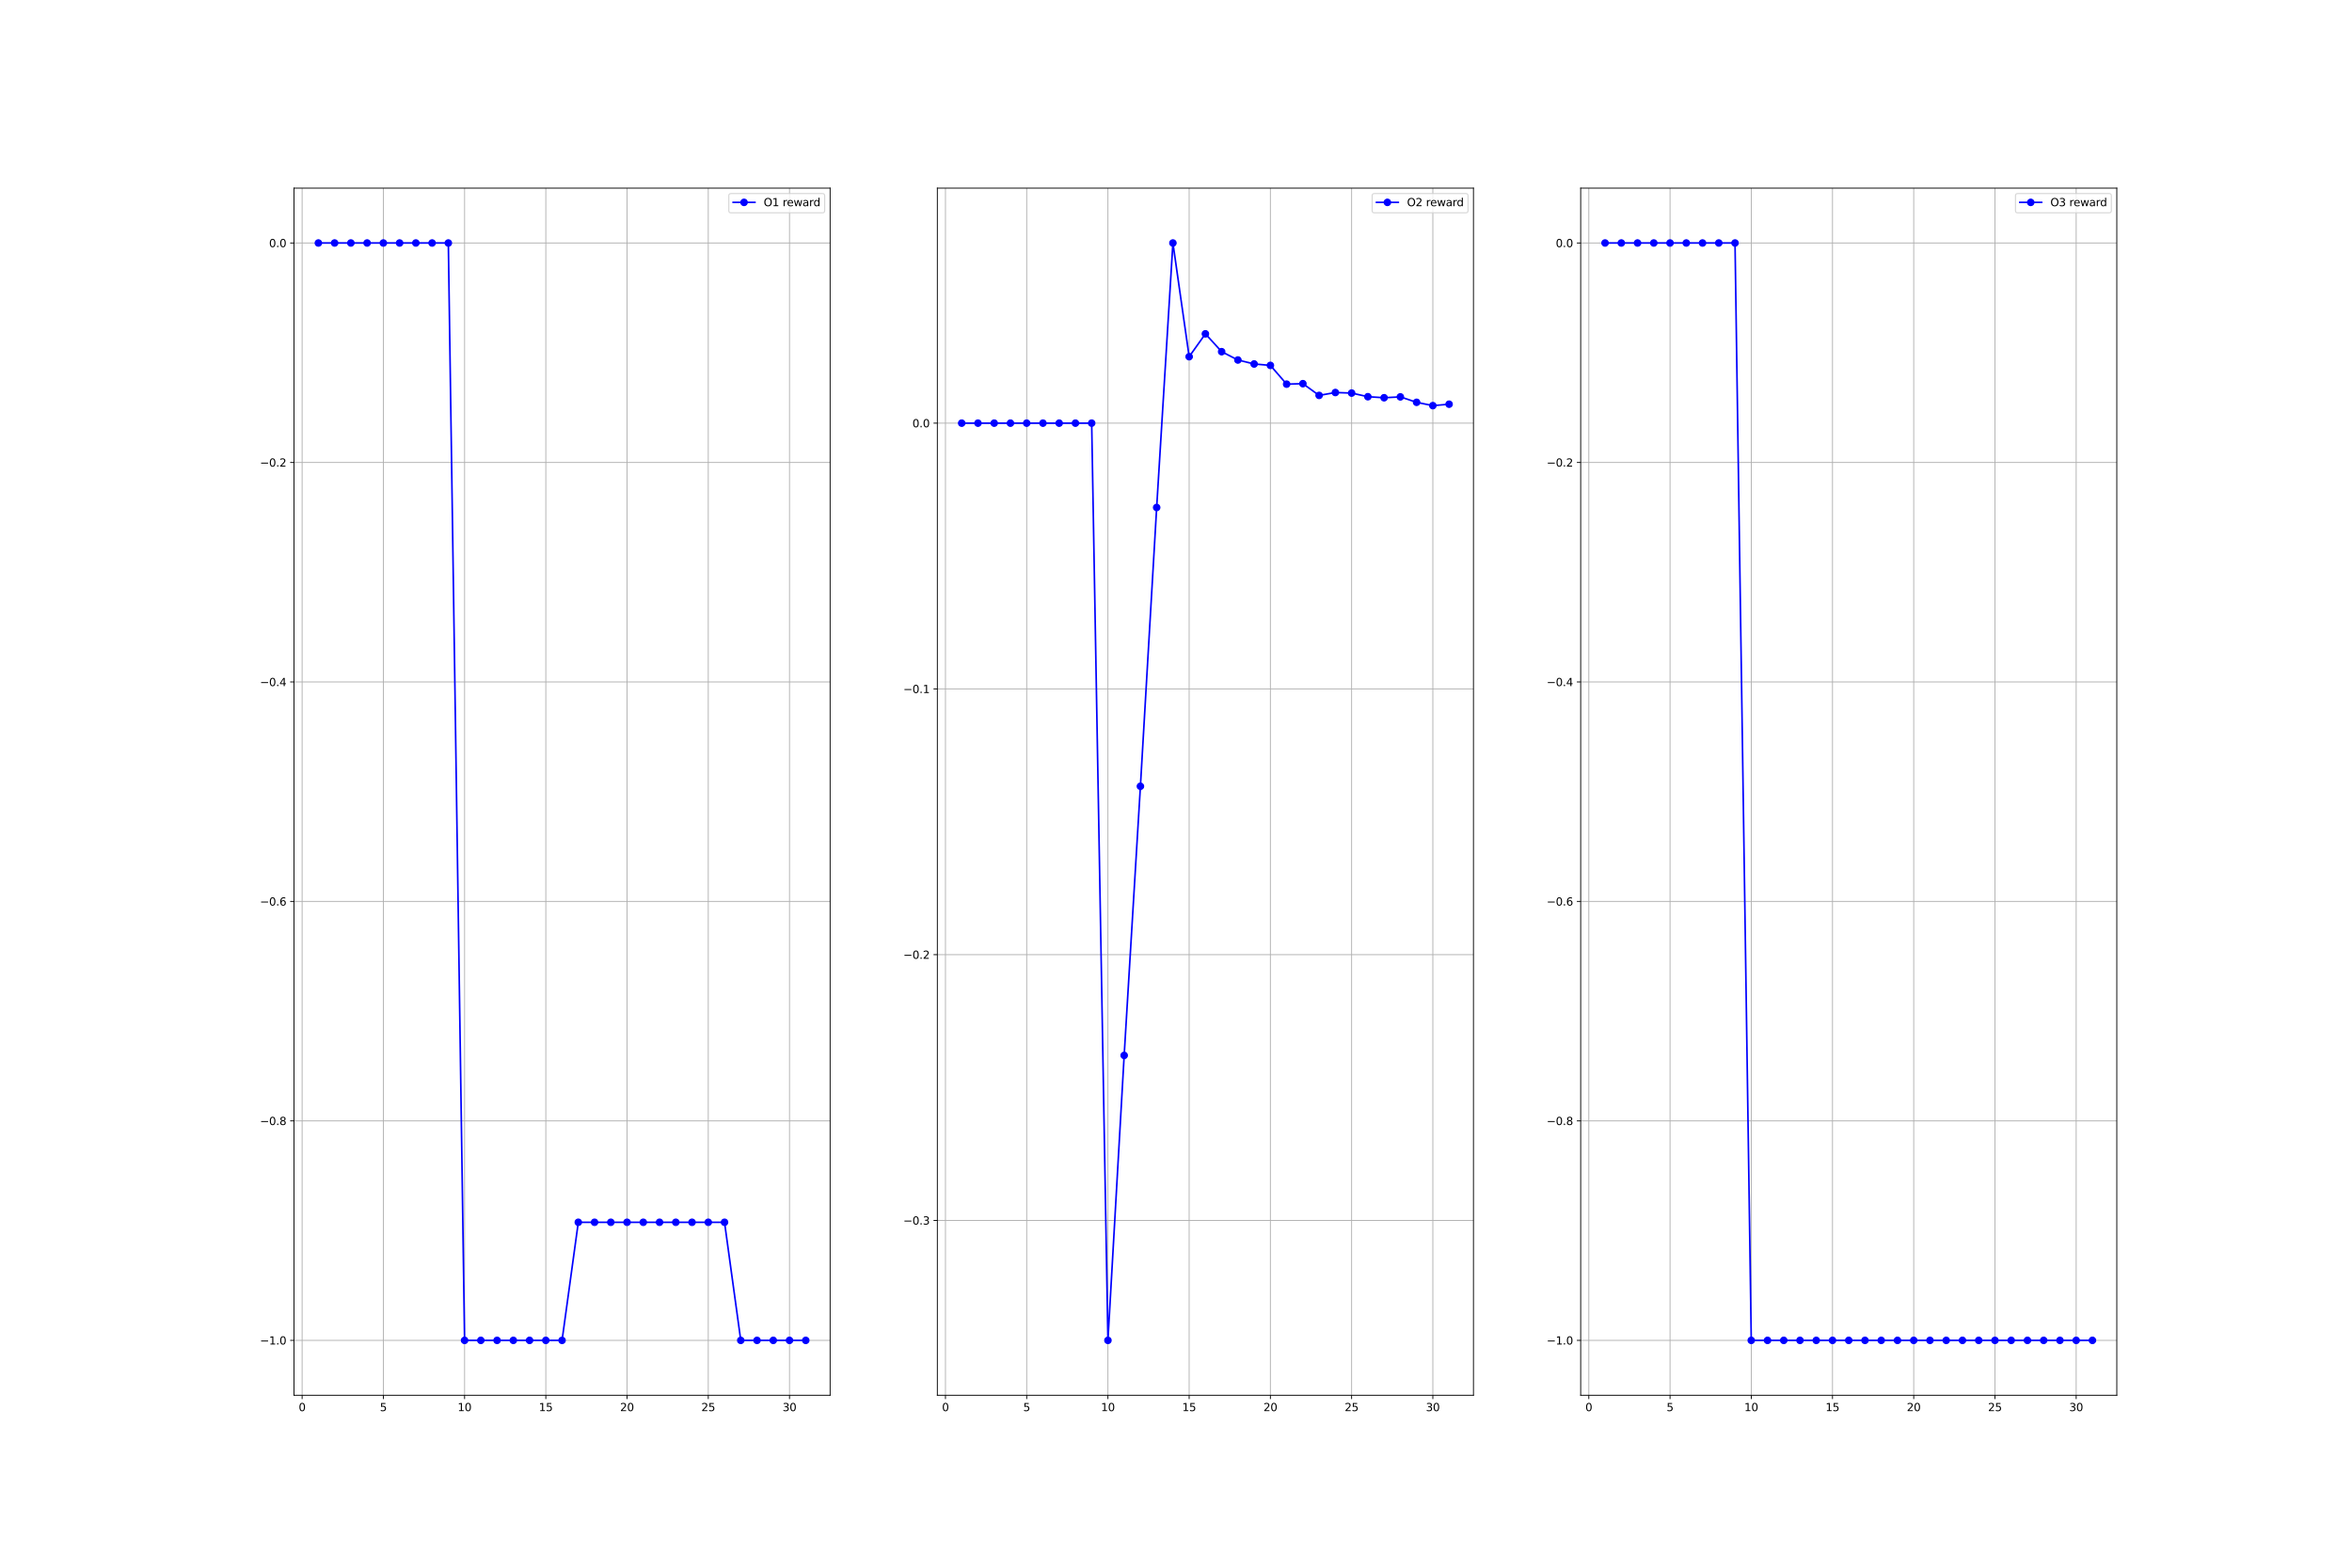<?xml version="1.0" encoding="utf-8" standalone="no"?>
<!DOCTYPE svg PUBLIC "-//W3C//DTD SVG 1.1//EN"
  "http://www.w3.org/Graphics/SVG/1.1/DTD/svg11.dtd">
<svg xmlns:xlink="http://www.w3.org/1999/xlink" width="2160pt" height="1440pt" viewBox="0 0 2160 1440" xmlns="http://www.w3.org/2000/svg" version="1.1">
 <defs>
  <style type="text/css">*{stroke-linejoin: round; stroke-linecap: butt}</style>
 </defs>
 <g id="figure_1">
  <g id="patch_1">
   <path d="M 0 1440 
L 2160 1440 
L 2160 0 
L 0 0 
z
" style="fill: #ffffff"/>
  </g>
  <g id="axes_1">
   <g id="patch_2">
    <path d="M 270 1281.6 
L 762.353 1281.6 
L 762.353 172.8 
L 270 172.8 
z
" style="fill: #ffffff"/>
   </g>
   <g id="matplotlib.axis_1">
    <g id="xtick_1">
     <g id="line2d_1">
      <path d="M 277.46 1281.6 
L 277.46 172.8 
" clip-path="url(#p93f899423c)" style="fill: none; stroke: #b0b0b0; stroke-width: 0.8; stroke-linecap: square"/>
     </g>
     <g id="line2d_2">
      <defs>
       <path id="m698d77509f" d="M 0 0 
L 0 3.5 
" style="stroke: #000000; stroke-width: 0.8"/>
      </defs>
      <g>
       <use xlink:href="#m698d77509f" x="277.46" y="1281.6" style="stroke: #000000; stroke-width: 0.8"/>
      </g>
     </g>
     <g id="text_1">
      <!-- 0 -->
      <g transform="translate(274.279 1296.198) scale(0.1 -0.1)">
       <defs>
        <path id="DejaVuSans-30" d="M 2034 4250 
Q 1547 4250 1301 3770 
Q 1056 3291 1056 2328 
Q 1056 1369 1301 889 
Q 1547 409 2034 409 
Q 2525 409 2770 889 
Q 3016 1369 3016 2328 
Q 3016 3291 2770 3770 
Q 2525 4250 2034 4250 
z
M 2034 4750 
Q 2819 4750 3233 4129 
Q 3647 3509 3647 2328 
Q 3647 1150 3233 529 
Q 2819 -91 2034 -91 
Q 1250 -91 836 529 
Q 422 1150 422 2328 
Q 422 3509 836 4129 
Q 1250 4750 2034 4750 
z
" transform="scale(0.016)"/>
       </defs>
       <use xlink:href="#DejaVuSans-30"/>
      </g>
     </g>
    </g>
    <g id="xtick_2">
     <g id="line2d_3">
      <path d="M 352.059 1281.6 
L 352.059 172.8 
" clip-path="url(#p93f899423c)" style="fill: none; stroke: #b0b0b0; stroke-width: 0.8; stroke-linecap: square"/>
     </g>
     <g id="line2d_4">
      <g>
       <use xlink:href="#m698d77509f" x="352.059" y="1281.6" style="stroke: #000000; stroke-width: 0.8"/>
      </g>
     </g>
     <g id="text_2">
      <!-- 5 -->
      <g transform="translate(348.878 1296.198) scale(0.1 -0.1)">
       <defs>
        <path id="DejaVuSans-35" d="M 691 4666 
L 3169 4666 
L 3169 4134 
L 1269 4134 
L 1269 2991 
Q 1406 3038 1543 3061 
Q 1681 3084 1819 3084 
Q 2600 3084 3056 2656 
Q 3513 2228 3513 1497 
Q 3513 744 3044 326 
Q 2575 -91 1722 -91 
Q 1428 -91 1123 -41 
Q 819 9 494 109 
L 494 744 
Q 775 591 1075 516 
Q 1375 441 1709 441 
Q 2250 441 2565 725 
Q 2881 1009 2881 1497 
Q 2881 1984 2565 2268 
Q 2250 2553 1709 2553 
Q 1456 2553 1204 2497 
Q 953 2441 691 2322 
L 691 4666 
z
" transform="scale(0.016)"/>
       </defs>
       <use xlink:href="#DejaVuSans-35"/>
      </g>
     </g>
    </g>
    <g id="xtick_3">
     <g id="line2d_5">
      <path d="M 426.658 1281.6 
L 426.658 172.8 
" clip-path="url(#p93f899423c)" style="fill: none; stroke: #b0b0b0; stroke-width: 0.8; stroke-linecap: square"/>
     </g>
     <g id="line2d_6">
      <g>
       <use xlink:href="#m698d77509f" x="426.658" y="1281.6" style="stroke: #000000; stroke-width: 0.8"/>
      </g>
     </g>
     <g id="text_3">
      <!-- 10 -->
      <g transform="translate(420.295 1296.198) scale(0.1 -0.1)">
       <defs>
        <path id="DejaVuSans-31" d="M 794 531 
L 1825 531 
L 1825 4091 
L 703 3866 
L 703 4441 
L 1819 4666 
L 2450 4666 
L 2450 531 
L 3481 531 
L 3481 0 
L 794 0 
L 794 531 
z
" transform="scale(0.016)"/>
       </defs>
       <use xlink:href="#DejaVuSans-31"/>
       <use xlink:href="#DejaVuSans-30" x="63.623"/>
      </g>
     </g>
    </g>
    <g id="xtick_4">
     <g id="line2d_7">
      <path d="M 501.257 1281.6 
L 501.257 172.8 
" clip-path="url(#p93f899423c)" style="fill: none; stroke: #b0b0b0; stroke-width: 0.8; stroke-linecap: square"/>
     </g>
     <g id="line2d_8">
      <g>
       <use xlink:href="#m698d77509f" x="501.257" y="1281.6" style="stroke: #000000; stroke-width: 0.8"/>
      </g>
     </g>
     <g id="text_4">
      <!-- 15 -->
      <g transform="translate(494.894 1296.198) scale(0.1 -0.1)">
       <use xlink:href="#DejaVuSans-31"/>
       <use xlink:href="#DejaVuSans-35" x="63.623"/>
      </g>
     </g>
    </g>
    <g id="xtick_5">
     <g id="line2d_9">
      <path d="M 575.856 1281.6 
L 575.856 172.8 
" clip-path="url(#p93f899423c)" style="fill: none; stroke: #b0b0b0; stroke-width: 0.8; stroke-linecap: square"/>
     </g>
     <g id="line2d_10">
      <g>
       <use xlink:href="#m698d77509f" x="575.856" y="1281.6" style="stroke: #000000; stroke-width: 0.8"/>
      </g>
     </g>
     <g id="text_5">
      <!-- 20 -->
      <g transform="translate(569.493 1296.198) scale(0.1 -0.1)">
       <defs>
        <path id="DejaVuSans-32" d="M 1228 531 
L 3431 531 
L 3431 0 
L 469 0 
L 469 531 
Q 828 903 1448 1529 
Q 2069 2156 2228 2338 
Q 2531 2678 2651 2914 
Q 2772 3150 2772 3378 
Q 2772 3750 2511 3984 
Q 2250 4219 1831 4219 
Q 1534 4219 1204 4116 
Q 875 4013 500 3803 
L 500 4441 
Q 881 4594 1212 4672 
Q 1544 4750 1819 4750 
Q 2544 4750 2975 4387 
Q 3406 4025 3406 3419 
Q 3406 3131 3298 2873 
Q 3191 2616 2906 2266 
Q 2828 2175 2409 1742 
Q 1991 1309 1228 531 
z
" transform="scale(0.016)"/>
       </defs>
       <use xlink:href="#DejaVuSans-32"/>
       <use xlink:href="#DejaVuSans-30" x="63.623"/>
      </g>
     </g>
    </g>
    <g id="xtick_6">
     <g id="line2d_11">
      <path d="M 650.455 1281.6 
L 650.455 172.8 
" clip-path="url(#p93f899423c)" style="fill: none; stroke: #b0b0b0; stroke-width: 0.8; stroke-linecap: square"/>
     </g>
     <g id="line2d_12">
      <g>
       <use xlink:href="#m698d77509f" x="650.455" y="1281.6" style="stroke: #000000; stroke-width: 0.8"/>
      </g>
     </g>
     <g id="text_6">
      <!-- 25 -->
      <g transform="translate(644.092 1296.198) scale(0.1 -0.1)">
       <use xlink:href="#DejaVuSans-32"/>
       <use xlink:href="#DejaVuSans-35" x="63.623"/>
      </g>
     </g>
    </g>
    <g id="xtick_7">
     <g id="line2d_13">
      <path d="M 725.053 1281.6 
L 725.053 172.8 
" clip-path="url(#p93f899423c)" style="fill: none; stroke: #b0b0b0; stroke-width: 0.8; stroke-linecap: square"/>
     </g>
     <g id="line2d_14">
      <g>
       <use xlink:href="#m698d77509f" x="725.053" y="1281.6" style="stroke: #000000; stroke-width: 0.8"/>
      </g>
     </g>
     <g id="text_7">
      <!-- 30 -->
      <g transform="translate(718.691 1296.198) scale(0.1 -0.1)">
       <defs>
        <path id="DejaVuSans-33" d="M 2597 2516 
Q 3050 2419 3304 2112 
Q 3559 1806 3559 1356 
Q 3559 666 3084 287 
Q 2609 -91 1734 -91 
Q 1441 -91 1130 -33 
Q 819 25 488 141 
L 488 750 
Q 750 597 1062 519 
Q 1375 441 1716 441 
Q 2309 441 2620 675 
Q 2931 909 2931 1356 
Q 2931 1769 2642 2001 
Q 2353 2234 1838 2234 
L 1294 2234 
L 1294 2753 
L 1863 2753 
Q 2328 2753 2575 2939 
Q 2822 3125 2822 3475 
Q 2822 3834 2567 4026 
Q 2313 4219 1838 4219 
Q 1578 4219 1281 4162 
Q 984 4106 628 3988 
L 628 4550 
Q 988 4650 1302 4700 
Q 1616 4750 1894 4750 
Q 2613 4750 3031 4423 
Q 3450 4097 3450 3541 
Q 3450 3153 3228 2886 
Q 3006 2619 2597 2516 
z
" transform="scale(0.016)"/>
       </defs>
       <use xlink:href="#DejaVuSans-33"/>
       <use xlink:href="#DejaVuSans-30" x="63.623"/>
      </g>
     </g>
    </g>
   </g>
   <g id="matplotlib.axis_2">
    <g id="ytick_1">
     <g id="line2d_15">
      <path d="M 270 1231.2 
L 762.353 1231.2 
" clip-path="url(#p93f899423c)" style="fill: none; stroke: #b0b0b0; stroke-width: 0.8; stroke-linecap: square"/>
     </g>
     <g id="line2d_16">
      <defs>
       <path id="m24821121fa" d="M 0 0 
L -3.5 0 
" style="stroke: #000000; stroke-width: 0.8"/>
      </defs>
      <g>
       <use xlink:href="#m24821121fa" x="270" y="1231.2" style="stroke: #000000; stroke-width: 0.8"/>
      </g>
     </g>
     <g id="text_8">
      <!-- −1.0 -->
      <g transform="translate(238.717 1234.999) scale(0.1 -0.1)">
       <defs>
        <path id="DejaVuSans-2212" d="M 678 2272 
L 4684 2272 
L 4684 1741 
L 678 1741 
L 678 2272 
z
" transform="scale(0.016)"/>
        <path id="DejaVuSans-2e" d="M 684 794 
L 1344 794 
L 1344 0 
L 684 0 
L 684 794 
z
" transform="scale(0.016)"/>
       </defs>
       <use xlink:href="#DejaVuSans-2212"/>
       <use xlink:href="#DejaVuSans-31" x="83.789"/>
       <use xlink:href="#DejaVuSans-2e" x="147.412"/>
       <use xlink:href="#DejaVuSans-30" x="179.199"/>
      </g>
     </g>
    </g>
    <g id="ytick_2">
     <g id="line2d_17">
      <path d="M 270 1029.6 
L 762.353 1029.6 
" clip-path="url(#p93f899423c)" style="fill: none; stroke: #b0b0b0; stroke-width: 0.8; stroke-linecap: square"/>
     </g>
     <g id="line2d_18">
      <g>
       <use xlink:href="#m24821121fa" x="270" y="1029.6" style="stroke: #000000; stroke-width: 0.8"/>
      </g>
     </g>
     <g id="text_9">
      <!-- −0.8 -->
      <g transform="translate(238.717 1033.399) scale(0.1 -0.1)">
       <defs>
        <path id="DejaVuSans-38" d="M 2034 2216 
Q 1584 2216 1326 1975 
Q 1069 1734 1069 1313 
Q 1069 891 1326 650 
Q 1584 409 2034 409 
Q 2484 409 2743 651 
Q 3003 894 3003 1313 
Q 3003 1734 2745 1975 
Q 2488 2216 2034 2216 
z
M 1403 2484 
Q 997 2584 770 2862 
Q 544 3141 544 3541 
Q 544 4100 942 4425 
Q 1341 4750 2034 4750 
Q 2731 4750 3128 4425 
Q 3525 4100 3525 3541 
Q 3525 3141 3298 2862 
Q 3072 2584 2669 2484 
Q 3125 2378 3379 2068 
Q 3634 1759 3634 1313 
Q 3634 634 3220 271 
Q 2806 -91 2034 -91 
Q 1263 -91 848 271 
Q 434 634 434 1313 
Q 434 1759 690 2068 
Q 947 2378 1403 2484 
z
M 1172 3481 
Q 1172 3119 1398 2916 
Q 1625 2713 2034 2713 
Q 2441 2713 2670 2916 
Q 2900 3119 2900 3481 
Q 2900 3844 2670 4047 
Q 2441 4250 2034 4250 
Q 1625 4250 1398 4047 
Q 1172 3844 1172 3481 
z
" transform="scale(0.016)"/>
       </defs>
       <use xlink:href="#DejaVuSans-2212"/>
       <use xlink:href="#DejaVuSans-30" x="83.789"/>
       <use xlink:href="#DejaVuSans-2e" x="147.412"/>
       <use xlink:href="#DejaVuSans-38" x="179.199"/>
      </g>
     </g>
    </g>
    <g id="ytick_3">
     <g id="line2d_19">
      <path d="M 270 828 
L 762.353 828 
" clip-path="url(#p93f899423c)" style="fill: none; stroke: #b0b0b0; stroke-width: 0.8; stroke-linecap: square"/>
     </g>
     <g id="line2d_20">
      <g>
       <use xlink:href="#m24821121fa" x="270" y="828" style="stroke: #000000; stroke-width: 0.8"/>
      </g>
     </g>
     <g id="text_10">
      <!-- −0.6 -->
      <g transform="translate(238.717 831.799) scale(0.1 -0.1)">
       <defs>
        <path id="DejaVuSans-36" d="M 2113 2584 
Q 1688 2584 1439 2293 
Q 1191 2003 1191 1497 
Q 1191 994 1439 701 
Q 1688 409 2113 409 
Q 2538 409 2786 701 
Q 3034 994 3034 1497 
Q 3034 2003 2786 2293 
Q 2538 2584 2113 2584 
z
M 3366 4563 
L 3366 3988 
Q 3128 4100 2886 4159 
Q 2644 4219 2406 4219 
Q 1781 4219 1451 3797 
Q 1122 3375 1075 2522 
Q 1259 2794 1537 2939 
Q 1816 3084 2150 3084 
Q 2853 3084 3261 2657 
Q 3669 2231 3669 1497 
Q 3669 778 3244 343 
Q 2819 -91 2113 -91 
Q 1303 -91 875 529 
Q 447 1150 447 2328 
Q 447 3434 972 4092 
Q 1497 4750 2381 4750 
Q 2619 4750 2861 4703 
Q 3103 4656 3366 4563 
z
" transform="scale(0.016)"/>
       </defs>
       <use xlink:href="#DejaVuSans-2212"/>
       <use xlink:href="#DejaVuSans-30" x="83.789"/>
       <use xlink:href="#DejaVuSans-2e" x="147.412"/>
       <use xlink:href="#DejaVuSans-36" x="179.199"/>
      </g>
     </g>
    </g>
    <g id="ytick_4">
     <g id="line2d_21">
      <path d="M 270 626.4 
L 762.353 626.4 
" clip-path="url(#p93f899423c)" style="fill: none; stroke: #b0b0b0; stroke-width: 0.8; stroke-linecap: square"/>
     </g>
     <g id="line2d_22">
      <g>
       <use xlink:href="#m24821121fa" x="270" y="626.4" style="stroke: #000000; stroke-width: 0.8"/>
      </g>
     </g>
     <g id="text_11">
      <!-- −0.4 -->
      <g transform="translate(238.717 630.199) scale(0.1 -0.1)">
       <defs>
        <path id="DejaVuSans-34" d="M 2419 4116 
L 825 1625 
L 2419 1625 
L 2419 4116 
z
M 2253 4666 
L 3047 4666 
L 3047 1625 
L 3713 1625 
L 3713 1100 
L 3047 1100 
L 3047 0 
L 2419 0 
L 2419 1100 
L 313 1100 
L 313 1709 
L 2253 4666 
z
" transform="scale(0.016)"/>
       </defs>
       <use xlink:href="#DejaVuSans-2212"/>
       <use xlink:href="#DejaVuSans-30" x="83.789"/>
       <use xlink:href="#DejaVuSans-2e" x="147.412"/>
       <use xlink:href="#DejaVuSans-34" x="179.199"/>
      </g>
     </g>
    </g>
    <g id="ytick_5">
     <g id="line2d_23">
      <path d="M 270 424.8 
L 762.353 424.8 
" clip-path="url(#p93f899423c)" style="fill: none; stroke: #b0b0b0; stroke-width: 0.8; stroke-linecap: square"/>
     </g>
     <g id="line2d_24">
      <g>
       <use xlink:href="#m24821121fa" x="270" y="424.8" style="stroke: #000000; stroke-width: 0.8"/>
      </g>
     </g>
     <g id="text_12">
      <!-- −0.2 -->
      <g transform="translate(238.717 428.599) scale(0.1 -0.1)">
       <use xlink:href="#DejaVuSans-2212"/>
       <use xlink:href="#DejaVuSans-30" x="83.789"/>
       <use xlink:href="#DejaVuSans-2e" x="147.412"/>
       <use xlink:href="#DejaVuSans-32" x="179.199"/>
      </g>
     </g>
    </g>
    <g id="ytick_6">
     <g id="line2d_25">
      <path d="M 270 223.2 
L 762.353 223.2 
" clip-path="url(#p93f899423c)" style="fill: none; stroke: #b0b0b0; stroke-width: 0.8; stroke-linecap: square"/>
     </g>
     <g id="line2d_26">
      <g>
       <use xlink:href="#m24821121fa" x="270" y="223.2" style="stroke: #000000; stroke-width: 0.8"/>
      </g>
     </g>
     <g id="text_13">
      <!-- 0.0 -->
      <g transform="translate(247.097 226.999) scale(0.1 -0.1)">
       <use xlink:href="#DejaVuSans-30"/>
       <use xlink:href="#DejaVuSans-2e" x="63.623"/>
       <use xlink:href="#DejaVuSans-30" x="95.41"/>
      </g>
     </g>
    </g>
   </g>
   <g id="line2d_27">
    <path d="M 292.38 223.2 
L 307.299 223.2 
L 322.219 223.2 
L 337.139 223.2 
L 352.059 223.2 
L 366.979 223.2 
L 381.898 223.2 
L 396.818 223.2 
L 411.738 223.2 
L 426.658 1231.2 
L 441.578 1231.2 
L 456.497 1231.2 
L 471.417 1231.2 
L 486.337 1231.2 
L 501.257 1231.2 
L 516.176 1231.2 
L 531.096 1122.726 
L 546.016 1122.726 
L 560.936 1122.726 
L 575.856 1122.726 
L 590.775 1122.726 
L 605.695 1122.726 
L 620.615 1122.726 
L 635.535 1122.726 
L 650.455 1122.726 
L 665.374 1122.726 
L 680.294 1231.2 
L 695.214 1231.2 
L 710.134 1231.2 
L 725.053 1231.2 
L 739.973 1231.2 
" clip-path="url(#p93f899423c)" style="fill: none; stroke: #0000ff; stroke-width: 1.5; stroke-linecap: square"/>
    <defs>
     <path id="m7d336c0a4f" d="M 0 3 
C 0.796 3 1.559 2.684 2.121 2.121 
C 2.684 1.559 3 0.796 3 0 
C 3 -0.796 2.684 -1.559 2.121 -2.121 
C 1.559 -2.684 0.796 -3 0 -3 
C -0.796 -3 -1.559 -2.684 -2.121 -2.121 
C -2.684 -1.559 -3 -0.796 -3 0 
C -3 0.796 -2.684 1.559 -2.121 2.121 
C -1.559 2.684 -0.796 3 0 3 
z
" style="stroke: #0000ff"/>
    </defs>
    <g clip-path="url(#p93f899423c)">
     <use xlink:href="#m7d336c0a4f" x="292.38" y="223.2" style="fill: #0000ff; stroke: #0000ff"/>
     <use xlink:href="#m7d336c0a4f" x="307.299" y="223.2" style="fill: #0000ff; stroke: #0000ff"/>
     <use xlink:href="#m7d336c0a4f" x="322.219" y="223.2" style="fill: #0000ff; stroke: #0000ff"/>
     <use xlink:href="#m7d336c0a4f" x="337.139" y="223.2" style="fill: #0000ff; stroke: #0000ff"/>
     <use xlink:href="#m7d336c0a4f" x="352.059" y="223.2" style="fill: #0000ff; stroke: #0000ff"/>
     <use xlink:href="#m7d336c0a4f" x="366.979" y="223.2" style="fill: #0000ff; stroke: #0000ff"/>
     <use xlink:href="#m7d336c0a4f" x="381.898" y="223.2" style="fill: #0000ff; stroke: #0000ff"/>
     <use xlink:href="#m7d336c0a4f" x="396.818" y="223.2" style="fill: #0000ff; stroke: #0000ff"/>
     <use xlink:href="#m7d336c0a4f" x="411.738" y="223.2" style="fill: #0000ff; stroke: #0000ff"/>
     <use xlink:href="#m7d336c0a4f" x="426.658" y="1231.2" style="fill: #0000ff; stroke: #0000ff"/>
     <use xlink:href="#m7d336c0a4f" x="441.578" y="1231.2" style="fill: #0000ff; stroke: #0000ff"/>
     <use xlink:href="#m7d336c0a4f" x="456.497" y="1231.2" style="fill: #0000ff; stroke: #0000ff"/>
     <use xlink:href="#m7d336c0a4f" x="471.417" y="1231.2" style="fill: #0000ff; stroke: #0000ff"/>
     <use xlink:href="#m7d336c0a4f" x="486.337" y="1231.2" style="fill: #0000ff; stroke: #0000ff"/>
     <use xlink:href="#m7d336c0a4f" x="501.257" y="1231.2" style="fill: #0000ff; stroke: #0000ff"/>
     <use xlink:href="#m7d336c0a4f" x="516.176" y="1231.2" style="fill: #0000ff; stroke: #0000ff"/>
     <use xlink:href="#m7d336c0a4f" x="531.096" y="1122.726" style="fill: #0000ff; stroke: #0000ff"/>
     <use xlink:href="#m7d336c0a4f" x="546.016" y="1122.726" style="fill: #0000ff; stroke: #0000ff"/>
     <use xlink:href="#m7d336c0a4f" x="560.936" y="1122.726" style="fill: #0000ff; stroke: #0000ff"/>
     <use xlink:href="#m7d336c0a4f" x="575.856" y="1122.726" style="fill: #0000ff; stroke: #0000ff"/>
     <use xlink:href="#m7d336c0a4f" x="590.775" y="1122.726" style="fill: #0000ff; stroke: #0000ff"/>
     <use xlink:href="#m7d336c0a4f" x="605.695" y="1122.726" style="fill: #0000ff; stroke: #0000ff"/>
     <use xlink:href="#m7d336c0a4f" x="620.615" y="1122.726" style="fill: #0000ff; stroke: #0000ff"/>
     <use xlink:href="#m7d336c0a4f" x="635.535" y="1122.726" style="fill: #0000ff; stroke: #0000ff"/>
     <use xlink:href="#m7d336c0a4f" x="650.455" y="1122.726" style="fill: #0000ff; stroke: #0000ff"/>
     <use xlink:href="#m7d336c0a4f" x="665.374" y="1122.726" style="fill: #0000ff; stroke: #0000ff"/>
     <use xlink:href="#m7d336c0a4f" x="680.294" y="1231.2" style="fill: #0000ff; stroke: #0000ff"/>
     <use xlink:href="#m7d336c0a4f" x="695.214" y="1231.2" style="fill: #0000ff; stroke: #0000ff"/>
     <use xlink:href="#m7d336c0a4f" x="710.134" y="1231.2" style="fill: #0000ff; stroke: #0000ff"/>
     <use xlink:href="#m7d336c0a4f" x="725.053" y="1231.2" style="fill: #0000ff; stroke: #0000ff"/>
     <use xlink:href="#m7d336c0a4f" x="739.973" y="1231.2" style="fill: #0000ff; stroke: #0000ff"/>
    </g>
   </g>
   <g id="patch_3">
    <path d="M 270 1281.6 
L 270 172.8 
" style="fill: none; stroke: #000000; stroke-width: 0.8; stroke-linejoin: miter; stroke-linecap: square"/>
   </g>
   <g id="patch_4">
    <path d="M 762.353 1281.6 
L 762.353 172.8 
" style="fill: none; stroke: #000000; stroke-width: 0.8; stroke-linejoin: miter; stroke-linecap: square"/>
   </g>
   <g id="patch_5">
    <path d="M 270 1281.6 
L 762.353 1281.6 
" style="fill: none; stroke: #000000; stroke-width: 0.8; stroke-linejoin: miter; stroke-linecap: square"/>
   </g>
   <g id="patch_6">
    <path d="M 270 172.8 
L 762.353 172.8 
" style="fill: none; stroke: #000000; stroke-width: 0.8; stroke-linejoin: miter; stroke-linecap: square"/>
   </g>
   <g id="legend_1">
    <g id="patch_7">
     <path d="M 671.311 195.478 
L 755.353 195.478 
Q 757.353 195.478 757.353 193.478 
L 757.353 179.8 
Q 757.353 177.8 755.353 177.8 
L 671.311 177.8 
Q 669.311 177.8 669.311 179.8 
L 669.311 193.478 
Q 669.311 195.478 671.311 195.478 
z
" style="fill: #ffffff; opacity: 0.8; stroke: #cccccc; stroke-linejoin: miter"/>
    </g>
    <g id="line2d_28">
     <path d="M 673.311 185.898 
L 683.311 185.898 
L 693.311 185.898 
" style="fill: none; stroke: #0000ff; stroke-width: 1.5; stroke-linecap: square"/>
     <g>
      <use xlink:href="#m7d336c0a4f" x="683.311" y="185.898" style="fill: #0000ff; stroke: #0000ff"/>
     </g>
    </g>
    <g id="text_14">
     <!-- O1 reward -->
     <g transform="translate(701.311 189.398) scale(0.1 -0.1)">
      <defs>
       <path id="DejaVuSans-4f" d="M 2522 4238 
Q 1834 4238 1429 3725 
Q 1025 3213 1025 2328 
Q 1025 1447 1429 934 
Q 1834 422 2522 422 
Q 3209 422 3611 934 
Q 4013 1447 4013 2328 
Q 4013 3213 3611 3725 
Q 3209 4238 2522 4238 
z
M 2522 4750 
Q 3503 4750 4090 4092 
Q 4678 3434 4678 2328 
Q 4678 1225 4090 567 
Q 3503 -91 2522 -91 
Q 1538 -91 948 565 
Q 359 1222 359 2328 
Q 359 3434 948 4092 
Q 1538 4750 2522 4750 
z
" transform="scale(0.016)"/>
       <path id="DejaVuSans-20" transform="scale(0.016)"/>
       <path id="DejaVuSans-72" d="M 2631 2963 
Q 2534 3019 2420 3045 
Q 2306 3072 2169 3072 
Q 1681 3072 1420 2755 
Q 1159 2438 1159 1844 
L 1159 0 
L 581 0 
L 581 3500 
L 1159 3500 
L 1159 2956 
Q 1341 3275 1631 3429 
Q 1922 3584 2338 3584 
Q 2397 3584 2469 3576 
Q 2541 3569 2628 3553 
L 2631 2963 
z
" transform="scale(0.016)"/>
       <path id="DejaVuSans-65" d="M 3597 1894 
L 3597 1613 
L 953 1613 
Q 991 1019 1311 708 
Q 1631 397 2203 397 
Q 2534 397 2845 478 
Q 3156 559 3463 722 
L 3463 178 
Q 3153 47 2828 -22 
Q 2503 -91 2169 -91 
Q 1331 -91 842 396 
Q 353 884 353 1716 
Q 353 2575 817 3079 
Q 1281 3584 2069 3584 
Q 2775 3584 3186 3129 
Q 3597 2675 3597 1894 
z
M 3022 2063 
Q 3016 2534 2758 2815 
Q 2500 3097 2075 3097 
Q 1594 3097 1305 2825 
Q 1016 2553 972 2059 
L 3022 2063 
z
" transform="scale(0.016)"/>
       <path id="DejaVuSans-77" d="M 269 3500 
L 844 3500 
L 1563 769 
L 2278 3500 
L 2956 3500 
L 3675 769 
L 4391 3500 
L 4966 3500 
L 4050 0 
L 3372 0 
L 2619 2869 
L 1863 0 
L 1184 0 
L 269 3500 
z
" transform="scale(0.016)"/>
       <path id="DejaVuSans-61" d="M 2194 1759 
Q 1497 1759 1228 1600 
Q 959 1441 959 1056 
Q 959 750 1161 570 
Q 1363 391 1709 391 
Q 2188 391 2477 730 
Q 2766 1069 2766 1631 
L 2766 1759 
L 2194 1759 
z
M 3341 1997 
L 3341 0 
L 2766 0 
L 2766 531 
Q 2569 213 2275 61 
Q 1981 -91 1556 -91 
Q 1019 -91 701 211 
Q 384 513 384 1019 
Q 384 1609 779 1909 
Q 1175 2209 1959 2209 
L 2766 2209 
L 2766 2266 
Q 2766 2663 2505 2880 
Q 2244 3097 1772 3097 
Q 1472 3097 1187 3025 
Q 903 2953 641 2809 
L 641 3341 
Q 956 3463 1253 3523 
Q 1550 3584 1831 3584 
Q 2591 3584 2966 3190 
Q 3341 2797 3341 1997 
z
" transform="scale(0.016)"/>
       <path id="DejaVuSans-64" d="M 2906 2969 
L 2906 4863 
L 3481 4863 
L 3481 0 
L 2906 0 
L 2906 525 
Q 2725 213 2448 61 
Q 2172 -91 1784 -91 
Q 1150 -91 751 415 
Q 353 922 353 1747 
Q 353 2572 751 3078 
Q 1150 3584 1784 3584 
Q 2172 3584 2448 3432 
Q 2725 3281 2906 2969 
z
M 947 1747 
Q 947 1113 1208 752 
Q 1469 391 1925 391 
Q 2381 391 2643 752 
Q 2906 1113 2906 1747 
Q 2906 2381 2643 2742 
Q 2381 3103 1925 3103 
Q 1469 3103 1208 2742 
Q 947 2381 947 1747 
z
" transform="scale(0.016)"/>
      </defs>
      <use xlink:href="#DejaVuSans-4f"/>
      <use xlink:href="#DejaVuSans-31" x="78.711"/>
      <use xlink:href="#DejaVuSans-20" x="142.334"/>
      <use xlink:href="#DejaVuSans-72" x="174.121"/>
      <use xlink:href="#DejaVuSans-65" x="212.984"/>
      <use xlink:href="#DejaVuSans-77" x="274.508"/>
      <use xlink:href="#DejaVuSans-61" x="356.295"/>
      <use xlink:href="#DejaVuSans-72" x="417.574"/>
      <use xlink:href="#DejaVuSans-64" x="456.938"/>
     </g>
    </g>
   </g>
  </g>
  <g id="axes_2">
   <g id="patch_8">
    <path d="M 860.824 1281.6 
L 1353.176 1281.6 
L 1353.176 172.8 
L 860.824 172.8 
z
" style="fill: #ffffff"/>
   </g>
   <g id="matplotlib.axis_3">
    <g id="xtick_8">
     <g id="line2d_29">
      <path d="M 868.283 1281.6 
L 868.283 172.8 
" clip-path="url(#p1351a8a95e)" style="fill: none; stroke: #b0b0b0; stroke-width: 0.8; stroke-linecap: square"/>
     </g>
     <g id="line2d_30">
      <g>
       <use xlink:href="#m698d77509f" x="868.283" y="1281.6" style="stroke: #000000; stroke-width: 0.8"/>
      </g>
     </g>
     <g id="text_15">
      <!-- 0 -->
      <g transform="translate(865.102 1296.198) scale(0.1 -0.1)">
       <use xlink:href="#DejaVuSans-30"/>
      </g>
     </g>
    </g>
    <g id="xtick_9">
     <g id="line2d_31">
      <path d="M 942.882 1281.6 
L 942.882 172.8 
" clip-path="url(#p1351a8a95e)" style="fill: none; stroke: #b0b0b0; stroke-width: 0.8; stroke-linecap: square"/>
     </g>
     <g id="line2d_32">
      <g>
       <use xlink:href="#m698d77509f" x="942.882" y="1281.6" style="stroke: #000000; stroke-width: 0.8"/>
      </g>
     </g>
     <g id="text_16">
      <!-- 5 -->
      <g transform="translate(939.701 1296.198) scale(0.1 -0.1)">
       <use xlink:href="#DejaVuSans-35"/>
      </g>
     </g>
    </g>
    <g id="xtick_10">
     <g id="line2d_33">
      <path d="M 1017.481 1281.6 
L 1017.481 172.8 
" clip-path="url(#p1351a8a95e)" style="fill: none; stroke: #b0b0b0; stroke-width: 0.8; stroke-linecap: square"/>
     </g>
     <g id="line2d_34">
      <g>
       <use xlink:href="#m698d77509f" x="1017.481" y="1281.6" style="stroke: #000000; stroke-width: 0.8"/>
      </g>
     </g>
     <g id="text_17">
      <!-- 10 -->
      <g transform="translate(1011.119 1296.198) scale(0.1 -0.1)">
       <use xlink:href="#DejaVuSans-31"/>
       <use xlink:href="#DejaVuSans-30" x="63.623"/>
      </g>
     </g>
    </g>
    <g id="xtick_11">
     <g id="line2d_35">
      <path d="M 1092.08 1281.6 
L 1092.08 172.8 
" clip-path="url(#p1351a8a95e)" style="fill: none; stroke: #b0b0b0; stroke-width: 0.8; stroke-linecap: square"/>
     </g>
     <g id="line2d_36">
      <g>
       <use xlink:href="#m698d77509f" x="1092.08" y="1281.6" style="stroke: #000000; stroke-width: 0.8"/>
      </g>
     </g>
     <g id="text_18">
      <!-- 15 -->
      <g transform="translate(1085.718 1296.198) scale(0.1 -0.1)">
       <use xlink:href="#DejaVuSans-31"/>
       <use xlink:href="#DejaVuSans-35" x="63.623"/>
      </g>
     </g>
    </g>
    <g id="xtick_12">
     <g id="line2d_37">
      <path d="M 1166.679 1281.6 
L 1166.679 172.8 
" clip-path="url(#p1351a8a95e)" style="fill: none; stroke: #b0b0b0; stroke-width: 0.8; stroke-linecap: square"/>
     </g>
     <g id="line2d_38">
      <g>
       <use xlink:href="#m698d77509f" x="1166.679" y="1281.6" style="stroke: #000000; stroke-width: 0.8"/>
      </g>
     </g>
     <g id="text_19">
      <!-- 20 -->
      <g transform="translate(1160.317 1296.198) scale(0.1 -0.1)">
       <use xlink:href="#DejaVuSans-32"/>
       <use xlink:href="#DejaVuSans-30" x="63.623"/>
      </g>
     </g>
    </g>
    <g id="xtick_13">
     <g id="line2d_39">
      <path d="M 1241.278 1281.6 
L 1241.278 172.8 
" clip-path="url(#p1351a8a95e)" style="fill: none; stroke: #b0b0b0; stroke-width: 0.8; stroke-linecap: square"/>
     </g>
     <g id="line2d_40">
      <g>
       <use xlink:href="#m698d77509f" x="1241.278" y="1281.6" style="stroke: #000000; stroke-width: 0.8"/>
      </g>
     </g>
     <g id="text_20">
      <!-- 25 -->
      <g transform="translate(1234.916 1296.198) scale(0.1 -0.1)">
       <use xlink:href="#DejaVuSans-32"/>
       <use xlink:href="#DejaVuSans-35" x="63.623"/>
      </g>
     </g>
    </g>
    <g id="xtick_14">
     <g id="line2d_41">
      <path d="M 1315.877 1281.6 
L 1315.877 172.8 
" clip-path="url(#p1351a8a95e)" style="fill: none; stroke: #b0b0b0; stroke-width: 0.8; stroke-linecap: square"/>
     </g>
     <g id="line2d_42">
      <g>
       <use xlink:href="#m698d77509f" x="1315.877" y="1281.6" style="stroke: #000000; stroke-width: 0.8"/>
      </g>
     </g>
     <g id="text_21">
      <!-- 30 -->
      <g transform="translate(1309.515 1296.198) scale(0.1 -0.1)">
       <use xlink:href="#DejaVuSans-33"/>
       <use xlink:href="#DejaVuSans-30" x="63.623"/>
      </g>
     </g>
    </g>
   </g>
   <g id="matplotlib.axis_4">
    <g id="ytick_7">
     <g id="line2d_43">
      <path d="M 860.824 1121.018 
L 1353.176 1121.018 
" clip-path="url(#p1351a8a95e)" style="fill: none; stroke: #b0b0b0; stroke-width: 0.8; stroke-linecap: square"/>
     </g>
     <g id="line2d_44">
      <g>
       <use xlink:href="#m24821121fa" x="860.824" y="1121.018" style="stroke: #000000; stroke-width: 0.8"/>
      </g>
     </g>
     <g id="text_22">
      <!-- −0.3 -->
      <g transform="translate(829.541 1124.817) scale(0.1 -0.1)">
       <use xlink:href="#DejaVuSans-2212"/>
       <use xlink:href="#DejaVuSans-30" x="83.789"/>
       <use xlink:href="#DejaVuSans-2e" x="147.412"/>
       <use xlink:href="#DejaVuSans-33" x="179.199"/>
      </g>
     </g>
    </g>
    <g id="ytick_8">
     <g id="line2d_45">
      <path d="M 860.824 876.904 
L 1353.176 876.904 
" clip-path="url(#p1351a8a95e)" style="fill: none; stroke: #b0b0b0; stroke-width: 0.8; stroke-linecap: square"/>
     </g>
     <g id="line2d_46">
      <g>
       <use xlink:href="#m24821121fa" x="860.824" y="876.904" style="stroke: #000000; stroke-width: 0.8"/>
      </g>
     </g>
     <g id="text_23">
      <!-- −0.2 -->
      <g transform="translate(829.541 880.704) scale(0.1 -0.1)">
       <use xlink:href="#DejaVuSans-2212"/>
       <use xlink:href="#DejaVuSans-30" x="83.789"/>
       <use xlink:href="#DejaVuSans-2e" x="147.412"/>
       <use xlink:href="#DejaVuSans-32" x="179.199"/>
      </g>
     </g>
    </g>
    <g id="ytick_9">
     <g id="line2d_47">
      <path d="M 860.824 632.791 
L 1353.176 632.791 
" clip-path="url(#p1351a8a95e)" style="fill: none; stroke: #b0b0b0; stroke-width: 0.8; stroke-linecap: square"/>
     </g>
     <g id="line2d_48">
      <g>
       <use xlink:href="#m24821121fa" x="860.824" y="632.791" style="stroke: #000000; stroke-width: 0.8"/>
      </g>
     </g>
     <g id="text_24">
      <!-- −0.1 -->
      <g transform="translate(829.541 636.59) scale(0.1 -0.1)">
       <use xlink:href="#DejaVuSans-2212"/>
       <use xlink:href="#DejaVuSans-30" x="83.789"/>
       <use xlink:href="#DejaVuSans-2e" x="147.412"/>
       <use xlink:href="#DejaVuSans-31" x="179.199"/>
      </g>
     </g>
    </g>
    <g id="ytick_10">
     <g id="line2d_49">
      <path d="M 860.824 388.678 
L 1353.176 388.678 
" clip-path="url(#p1351a8a95e)" style="fill: none; stroke: #b0b0b0; stroke-width: 0.8; stroke-linecap: square"/>
     </g>
     <g id="line2d_50">
      <g>
       <use xlink:href="#m24821121fa" x="860.824" y="388.678" style="stroke: #000000; stroke-width: 0.8"/>
      </g>
     </g>
     <g id="text_25">
      <!-- 0.0 -->
      <g transform="translate(837.92 392.477) scale(0.1 -0.1)">
       <use xlink:href="#DejaVuSans-30"/>
       <use xlink:href="#DejaVuSans-2e" x="63.623"/>
       <use xlink:href="#DejaVuSans-30" x="95.41"/>
      </g>
     </g>
    </g>
   </g>
   <g id="line2d_51">
    <path d="M 883.203 388.678 
L 898.123 388.678 
L 913.043 388.678 
L 927.963 388.678 
L 942.882 388.678 
L 957.802 388.678 
L 972.722 388.678 
L 987.642 388.678 
L 1002.561 388.678 
L 1017.481 1231.2 
L 1032.401 969.454 
L 1047.321 722.246 
L 1062.241 466.164 
L 1077.16 223.2 
L 1092.08 327.649 
L 1107 306.643 
L 1121.92 323.036 
L 1136.84 330.679 
L 1151.759 334.332 
L 1166.679 335.628 
L 1181.599 352.858 
L 1196.519 352.417 
L 1211.439 363.206 
L 1226.358 360.546 
L 1241.278 361.052 
L 1256.198 364.393 
L 1271.118 365.34 
L 1286.037 364.553 
L 1300.957 369.547 
L 1315.877 372.599 
L 1330.797 371.275 
" clip-path="url(#p1351a8a95e)" style="fill: none; stroke: #0000ff; stroke-width: 1.5; stroke-linecap: square"/>
    <g clip-path="url(#p1351a8a95e)">
     <use xlink:href="#m7d336c0a4f" x="883.203" y="388.678" style="fill: #0000ff; stroke: #0000ff"/>
     <use xlink:href="#m7d336c0a4f" x="898.123" y="388.678" style="fill: #0000ff; stroke: #0000ff"/>
     <use xlink:href="#m7d336c0a4f" x="913.043" y="388.678" style="fill: #0000ff; stroke: #0000ff"/>
     <use xlink:href="#m7d336c0a4f" x="927.963" y="388.678" style="fill: #0000ff; stroke: #0000ff"/>
     <use xlink:href="#m7d336c0a4f" x="942.882" y="388.678" style="fill: #0000ff; stroke: #0000ff"/>
     <use xlink:href="#m7d336c0a4f" x="957.802" y="388.678" style="fill: #0000ff; stroke: #0000ff"/>
     <use xlink:href="#m7d336c0a4f" x="972.722" y="388.678" style="fill: #0000ff; stroke: #0000ff"/>
     <use xlink:href="#m7d336c0a4f" x="987.642" y="388.678" style="fill: #0000ff; stroke: #0000ff"/>
     <use xlink:href="#m7d336c0a4f" x="1002.561" y="388.678" style="fill: #0000ff; stroke: #0000ff"/>
     <use xlink:href="#m7d336c0a4f" x="1017.481" y="1231.2" style="fill: #0000ff; stroke: #0000ff"/>
     <use xlink:href="#m7d336c0a4f" x="1032.401" y="969.454" style="fill: #0000ff; stroke: #0000ff"/>
     <use xlink:href="#m7d336c0a4f" x="1047.321" y="722.246" style="fill: #0000ff; stroke: #0000ff"/>
     <use xlink:href="#m7d336c0a4f" x="1062.241" y="466.164" style="fill: #0000ff; stroke: #0000ff"/>
     <use xlink:href="#m7d336c0a4f" x="1077.16" y="223.2" style="fill: #0000ff; stroke: #0000ff"/>
     <use xlink:href="#m7d336c0a4f" x="1092.08" y="327.649" style="fill: #0000ff; stroke: #0000ff"/>
     <use xlink:href="#m7d336c0a4f" x="1107" y="306.643" style="fill: #0000ff; stroke: #0000ff"/>
     <use xlink:href="#m7d336c0a4f" x="1121.92" y="323.036" style="fill: #0000ff; stroke: #0000ff"/>
     <use xlink:href="#m7d336c0a4f" x="1136.84" y="330.679" style="fill: #0000ff; stroke: #0000ff"/>
     <use xlink:href="#m7d336c0a4f" x="1151.759" y="334.332" style="fill: #0000ff; stroke: #0000ff"/>
     <use xlink:href="#m7d336c0a4f" x="1166.679" y="335.628" style="fill: #0000ff; stroke: #0000ff"/>
     <use xlink:href="#m7d336c0a4f" x="1181.599" y="352.858" style="fill: #0000ff; stroke: #0000ff"/>
     <use xlink:href="#m7d336c0a4f" x="1196.519" y="352.417" style="fill: #0000ff; stroke: #0000ff"/>
     <use xlink:href="#m7d336c0a4f" x="1211.439" y="363.206" style="fill: #0000ff; stroke: #0000ff"/>
     <use xlink:href="#m7d336c0a4f" x="1226.358" y="360.546" style="fill: #0000ff; stroke: #0000ff"/>
     <use xlink:href="#m7d336c0a4f" x="1241.278" y="361.052" style="fill: #0000ff; stroke: #0000ff"/>
     <use xlink:href="#m7d336c0a4f" x="1256.198" y="364.393" style="fill: #0000ff; stroke: #0000ff"/>
     <use xlink:href="#m7d336c0a4f" x="1271.118" y="365.34" style="fill: #0000ff; stroke: #0000ff"/>
     <use xlink:href="#m7d336c0a4f" x="1286.037" y="364.553" style="fill: #0000ff; stroke: #0000ff"/>
     <use xlink:href="#m7d336c0a4f" x="1300.957" y="369.547" style="fill: #0000ff; stroke: #0000ff"/>
     <use xlink:href="#m7d336c0a4f" x="1315.877" y="372.599" style="fill: #0000ff; stroke: #0000ff"/>
     <use xlink:href="#m7d336c0a4f" x="1330.797" y="371.275" style="fill: #0000ff; stroke: #0000ff"/>
    </g>
   </g>
   <g id="patch_9">
    <path d="M 860.824 1281.6 
L 860.824 172.8 
" style="fill: none; stroke: #000000; stroke-width: 0.8; stroke-linejoin: miter; stroke-linecap: square"/>
   </g>
   <g id="patch_10">
    <path d="M 1353.176 1281.6 
L 1353.176 172.8 
" style="fill: none; stroke: #000000; stroke-width: 0.8; stroke-linejoin: miter; stroke-linecap: square"/>
   </g>
   <g id="patch_11">
    <path d="M 860.824 1281.6 
L 1353.176 1281.6 
" style="fill: none; stroke: #000000; stroke-width: 0.8; stroke-linejoin: miter; stroke-linecap: square"/>
   </g>
   <g id="patch_12">
    <path d="M 860.824 172.8 
L 1353.176 172.8 
" style="fill: none; stroke: #000000; stroke-width: 0.8; stroke-linejoin: miter; stroke-linecap: square"/>
   </g>
   <g id="legend_2">
    <g id="patch_13">
     <path d="M 1262.134 195.478 
L 1346.176 195.478 
Q 1348.176 195.478 1348.176 193.478 
L 1348.176 179.8 
Q 1348.176 177.8 1346.176 177.8 
L 1262.134 177.8 
Q 1260.134 177.8 1260.134 179.8 
L 1260.134 193.478 
Q 1260.134 195.478 1262.134 195.478 
z
" style="fill: #ffffff; opacity: 0.8; stroke: #cccccc; stroke-linejoin: miter"/>
    </g>
    <g id="line2d_52">
     <path d="M 1264.134 185.898 
L 1274.134 185.898 
L 1284.134 185.898 
" style="fill: none; stroke: #0000ff; stroke-width: 1.5; stroke-linecap: square"/>
     <g>
      <use xlink:href="#m7d336c0a4f" x="1274.134" y="185.898" style="fill: #0000ff; stroke: #0000ff"/>
     </g>
    </g>
    <g id="text_26">
     <!-- O2 reward -->
     <g transform="translate(1292.134 189.398) scale(0.1 -0.1)">
      <use xlink:href="#DejaVuSans-4f"/>
      <use xlink:href="#DejaVuSans-32" x="78.711"/>
      <use xlink:href="#DejaVuSans-20" x="142.334"/>
      <use xlink:href="#DejaVuSans-72" x="174.121"/>
      <use xlink:href="#DejaVuSans-65" x="212.984"/>
      <use xlink:href="#DejaVuSans-77" x="274.508"/>
      <use xlink:href="#DejaVuSans-61" x="356.295"/>
      <use xlink:href="#DejaVuSans-72" x="417.574"/>
      <use xlink:href="#DejaVuSans-64" x="456.938"/>
     </g>
    </g>
   </g>
  </g>
  <g id="axes_3">
   <g id="patch_14">
    <path d="M 1451.647 1281.6 
L 1944 1281.6 
L 1944 172.8 
L 1451.647 172.8 
z
" style="fill: #ffffff"/>
   </g>
   <g id="matplotlib.axis_5">
    <g id="xtick_15">
     <g id="line2d_53">
      <path d="M 1459.107 1281.6 
L 1459.107 172.8 
" clip-path="url(#pa607f24b9b)" style="fill: none; stroke: #b0b0b0; stroke-width: 0.8; stroke-linecap: square"/>
     </g>
     <g id="line2d_54">
      <g>
       <use xlink:href="#m698d77509f" x="1459.107" y="1281.6" style="stroke: #000000; stroke-width: 0.8"/>
      </g>
     </g>
     <g id="text_27">
      <!-- 0 -->
      <g transform="translate(1455.926 1296.198) scale(0.1 -0.1)">
       <use xlink:href="#DejaVuSans-30"/>
      </g>
     </g>
    </g>
    <g id="xtick_16">
     <g id="line2d_55">
      <path d="M 1533.706 1281.6 
L 1533.706 172.8 
" clip-path="url(#pa607f24b9b)" style="fill: none; stroke: #b0b0b0; stroke-width: 0.8; stroke-linecap: square"/>
     </g>
     <g id="line2d_56">
      <g>
       <use xlink:href="#m698d77509f" x="1533.706" y="1281.6" style="stroke: #000000; stroke-width: 0.8"/>
      </g>
     </g>
     <g id="text_28">
      <!-- 5 -->
      <g transform="translate(1530.525 1296.198) scale(0.1 -0.1)">
       <use xlink:href="#DejaVuSans-35"/>
      </g>
     </g>
    </g>
    <g id="xtick_17">
     <g id="line2d_57">
      <path d="M 1608.305 1281.6 
L 1608.305 172.8 
" clip-path="url(#pa607f24b9b)" style="fill: none; stroke: #b0b0b0; stroke-width: 0.8; stroke-linecap: square"/>
     </g>
     <g id="line2d_58">
      <g>
       <use xlink:href="#m698d77509f" x="1608.305" y="1281.6" style="stroke: #000000; stroke-width: 0.8"/>
      </g>
     </g>
     <g id="text_29">
      <!-- 10 -->
      <g transform="translate(1601.942 1296.198) scale(0.1 -0.1)">
       <use xlink:href="#DejaVuSans-31"/>
       <use xlink:href="#DejaVuSans-30" x="63.623"/>
      </g>
     </g>
    </g>
    <g id="xtick_18">
     <g id="line2d_59">
      <path d="M 1682.904 1281.6 
L 1682.904 172.8 
" clip-path="url(#pa607f24b9b)" style="fill: none; stroke: #b0b0b0; stroke-width: 0.8; stroke-linecap: square"/>
     </g>
     <g id="line2d_60">
      <g>
       <use xlink:href="#m698d77509f" x="1682.904" y="1281.6" style="stroke: #000000; stroke-width: 0.8"/>
      </g>
     </g>
     <g id="text_30">
      <!-- 15 -->
      <g transform="translate(1676.541 1296.198) scale(0.1 -0.1)">
       <use xlink:href="#DejaVuSans-31"/>
       <use xlink:href="#DejaVuSans-35" x="63.623"/>
      </g>
     </g>
    </g>
    <g id="xtick_19">
     <g id="line2d_61">
      <path d="M 1757.503 1281.6 
L 1757.503 172.8 
" clip-path="url(#pa607f24b9b)" style="fill: none; stroke: #b0b0b0; stroke-width: 0.8; stroke-linecap: square"/>
     </g>
     <g id="line2d_62">
      <g>
       <use xlink:href="#m698d77509f" x="1757.503" y="1281.6" style="stroke: #000000; stroke-width: 0.8"/>
      </g>
     </g>
     <g id="text_31">
      <!-- 20 -->
      <g transform="translate(1751.14 1296.198) scale(0.1 -0.1)">
       <use xlink:href="#DejaVuSans-32"/>
       <use xlink:href="#DejaVuSans-30" x="63.623"/>
      </g>
     </g>
    </g>
    <g id="xtick_20">
     <g id="line2d_63">
      <path d="M 1832.102 1281.6 
L 1832.102 172.8 
" clip-path="url(#pa607f24b9b)" style="fill: none; stroke: #b0b0b0; stroke-width: 0.8; stroke-linecap: square"/>
     </g>
     <g id="line2d_64">
      <g>
       <use xlink:href="#m698d77509f" x="1832.102" y="1281.6" style="stroke: #000000; stroke-width: 0.8"/>
      </g>
     </g>
     <g id="text_32">
      <!-- 25 -->
      <g transform="translate(1825.739 1296.198) scale(0.1 -0.1)">
       <use xlink:href="#DejaVuSans-32"/>
       <use xlink:href="#DejaVuSans-35" x="63.623"/>
      </g>
     </g>
    </g>
    <g id="xtick_21">
     <g id="line2d_65">
      <path d="M 1906.701 1281.6 
L 1906.701 172.8 
" clip-path="url(#pa607f24b9b)" style="fill: none; stroke: #b0b0b0; stroke-width: 0.8; stroke-linecap: square"/>
     </g>
     <g id="line2d_66">
      <g>
       <use xlink:href="#m698d77509f" x="1906.701" y="1281.6" style="stroke: #000000; stroke-width: 0.8"/>
      </g>
     </g>
     <g id="text_33">
      <!-- 30 -->
      <g transform="translate(1900.338 1296.198) scale(0.1 -0.1)">
       <use xlink:href="#DejaVuSans-33"/>
       <use xlink:href="#DejaVuSans-30" x="63.623"/>
      </g>
     </g>
    </g>
   </g>
   <g id="matplotlib.axis_6">
    <g id="ytick_11">
     <g id="line2d_67">
      <path d="M 1451.647 1231.2 
L 1944 1231.2 
" clip-path="url(#pa607f24b9b)" style="fill: none; stroke: #b0b0b0; stroke-width: 0.8; stroke-linecap: square"/>
     </g>
     <g id="line2d_68">
      <g>
       <use xlink:href="#m24821121fa" x="1451.647" y="1231.2" style="stroke: #000000; stroke-width: 0.8"/>
      </g>
     </g>
     <g id="text_34">
      <!-- −1.0 -->
      <g transform="translate(1420.364 1234.999) scale(0.1 -0.1)">
       <use xlink:href="#DejaVuSans-2212"/>
       <use xlink:href="#DejaVuSans-31" x="83.789"/>
       <use xlink:href="#DejaVuSans-2e" x="147.412"/>
       <use xlink:href="#DejaVuSans-30" x="179.199"/>
      </g>
     </g>
    </g>
    <g id="ytick_12">
     <g id="line2d_69">
      <path d="M 1451.647 1029.6 
L 1944 1029.6 
" clip-path="url(#pa607f24b9b)" style="fill: none; stroke: #b0b0b0; stroke-width: 0.8; stroke-linecap: square"/>
     </g>
     <g id="line2d_70">
      <g>
       <use xlink:href="#m24821121fa" x="1451.647" y="1029.6" style="stroke: #000000; stroke-width: 0.8"/>
      </g>
     </g>
     <g id="text_35">
      <!-- −0.8 -->
      <g transform="translate(1420.364 1033.399) scale(0.1 -0.1)">
       <use xlink:href="#DejaVuSans-2212"/>
       <use xlink:href="#DejaVuSans-30" x="83.789"/>
       <use xlink:href="#DejaVuSans-2e" x="147.412"/>
       <use xlink:href="#DejaVuSans-38" x="179.199"/>
      </g>
     </g>
    </g>
    <g id="ytick_13">
     <g id="line2d_71">
      <path d="M 1451.647 828 
L 1944 828 
" clip-path="url(#pa607f24b9b)" style="fill: none; stroke: #b0b0b0; stroke-width: 0.8; stroke-linecap: square"/>
     </g>
     <g id="line2d_72">
      <g>
       <use xlink:href="#m24821121fa" x="1451.647" y="828" style="stroke: #000000; stroke-width: 0.8"/>
      </g>
     </g>
     <g id="text_36">
      <!-- −0.6 -->
      <g transform="translate(1420.364 831.799) scale(0.1 -0.1)">
       <use xlink:href="#DejaVuSans-2212"/>
       <use xlink:href="#DejaVuSans-30" x="83.789"/>
       <use xlink:href="#DejaVuSans-2e" x="147.412"/>
       <use xlink:href="#DejaVuSans-36" x="179.199"/>
      </g>
     </g>
    </g>
    <g id="ytick_14">
     <g id="line2d_73">
      <path d="M 1451.647 626.4 
L 1944 626.4 
" clip-path="url(#pa607f24b9b)" style="fill: none; stroke: #b0b0b0; stroke-width: 0.8; stroke-linecap: square"/>
     </g>
     <g id="line2d_74">
      <g>
       <use xlink:href="#m24821121fa" x="1451.647" y="626.4" style="stroke: #000000; stroke-width: 0.8"/>
      </g>
     </g>
     <g id="text_37">
      <!-- −0.4 -->
      <g transform="translate(1420.364 630.199) scale(0.1 -0.1)">
       <use xlink:href="#DejaVuSans-2212"/>
       <use xlink:href="#DejaVuSans-30" x="83.789"/>
       <use xlink:href="#DejaVuSans-2e" x="147.412"/>
       <use xlink:href="#DejaVuSans-34" x="179.199"/>
      </g>
     </g>
    </g>
    <g id="ytick_15">
     <g id="line2d_75">
      <path d="M 1451.647 424.8 
L 1944 424.8 
" clip-path="url(#pa607f24b9b)" style="fill: none; stroke: #b0b0b0; stroke-width: 0.8; stroke-linecap: square"/>
     </g>
     <g id="line2d_76">
      <g>
       <use xlink:href="#m24821121fa" x="1451.647" y="424.8" style="stroke: #000000; stroke-width: 0.8"/>
      </g>
     </g>
     <g id="text_38">
      <!-- −0.2 -->
      <g transform="translate(1420.364 428.599) scale(0.1 -0.1)">
       <use xlink:href="#DejaVuSans-2212"/>
       <use xlink:href="#DejaVuSans-30" x="83.789"/>
       <use xlink:href="#DejaVuSans-2e" x="147.412"/>
       <use xlink:href="#DejaVuSans-32" x="179.199"/>
      </g>
     </g>
    </g>
    <g id="ytick_16">
     <g id="line2d_77">
      <path d="M 1451.647 223.2 
L 1944 223.2 
" clip-path="url(#pa607f24b9b)" style="fill: none; stroke: #b0b0b0; stroke-width: 0.8; stroke-linecap: square"/>
     </g>
     <g id="line2d_78">
      <g>
       <use xlink:href="#m24821121fa" x="1451.647" y="223.2" style="stroke: #000000; stroke-width: 0.8"/>
      </g>
     </g>
     <g id="text_39">
      <!-- 0.0 -->
      <g transform="translate(1428.744 226.999) scale(0.1 -0.1)">
       <use xlink:href="#DejaVuSans-30"/>
       <use xlink:href="#DejaVuSans-2e" x="63.623"/>
       <use xlink:href="#DejaVuSans-30" x="95.41"/>
      </g>
     </g>
    </g>
   </g>
   <g id="line2d_79">
    <path d="M 1474.027 223.2 
L 1488.947 223.2 
L 1503.866 223.2 
L 1518.786 223.2 
L 1533.706 223.2 
L 1548.626 223.2 
L 1563.545 223.2 
L 1578.465 223.2 
L 1593.385 223.2 
L 1608.305 1231.2 
L 1623.225 1231.2 
L 1638.144 1231.2 
L 1653.064 1231.2 
L 1667.984 1231.2 
L 1682.904 1231.2 
L 1697.824 1231.2 
L 1712.743 1231.2 
L 1727.663 1231.2 
L 1742.583 1231.2 
L 1757.503 1231.2 
L 1772.422 1231.2 
L 1787.342 1231.2 
L 1802.262 1231.2 
L 1817.182 1231.2 
L 1832.102 1231.2 
L 1847.021 1231.2 
L 1861.941 1231.2 
L 1876.861 1231.2 
L 1891.781 1231.2 
L 1906.701 1231.2 
L 1921.62 1231.2 
" clip-path="url(#pa607f24b9b)" style="fill: none; stroke: #0000ff; stroke-width: 1.5; stroke-linecap: square"/>
    <g clip-path="url(#pa607f24b9b)">
     <use xlink:href="#m7d336c0a4f" x="1474.027" y="223.2" style="fill: #0000ff; stroke: #0000ff"/>
     <use xlink:href="#m7d336c0a4f" x="1488.947" y="223.2" style="fill: #0000ff; stroke: #0000ff"/>
     <use xlink:href="#m7d336c0a4f" x="1503.866" y="223.2" style="fill: #0000ff; stroke: #0000ff"/>
     <use xlink:href="#m7d336c0a4f" x="1518.786" y="223.2" style="fill: #0000ff; stroke: #0000ff"/>
     <use xlink:href="#m7d336c0a4f" x="1533.706" y="223.2" style="fill: #0000ff; stroke: #0000ff"/>
     <use xlink:href="#m7d336c0a4f" x="1548.626" y="223.2" style="fill: #0000ff; stroke: #0000ff"/>
     <use xlink:href="#m7d336c0a4f" x="1563.545" y="223.2" style="fill: #0000ff; stroke: #0000ff"/>
     <use xlink:href="#m7d336c0a4f" x="1578.465" y="223.2" style="fill: #0000ff; stroke: #0000ff"/>
     <use xlink:href="#m7d336c0a4f" x="1593.385" y="223.2" style="fill: #0000ff; stroke: #0000ff"/>
     <use xlink:href="#m7d336c0a4f" x="1608.305" y="1231.2" style="fill: #0000ff; stroke: #0000ff"/>
     <use xlink:href="#m7d336c0a4f" x="1623.225" y="1231.2" style="fill: #0000ff; stroke: #0000ff"/>
     <use xlink:href="#m7d336c0a4f" x="1638.144" y="1231.2" style="fill: #0000ff; stroke: #0000ff"/>
     <use xlink:href="#m7d336c0a4f" x="1653.064" y="1231.2" style="fill: #0000ff; stroke: #0000ff"/>
     <use xlink:href="#m7d336c0a4f" x="1667.984" y="1231.2" style="fill: #0000ff; stroke: #0000ff"/>
     <use xlink:href="#m7d336c0a4f" x="1682.904" y="1231.2" style="fill: #0000ff; stroke: #0000ff"/>
     <use xlink:href="#m7d336c0a4f" x="1697.824" y="1231.2" style="fill: #0000ff; stroke: #0000ff"/>
     <use xlink:href="#m7d336c0a4f" x="1712.743" y="1231.2" style="fill: #0000ff; stroke: #0000ff"/>
     <use xlink:href="#m7d336c0a4f" x="1727.663" y="1231.2" style="fill: #0000ff; stroke: #0000ff"/>
     <use xlink:href="#m7d336c0a4f" x="1742.583" y="1231.2" style="fill: #0000ff; stroke: #0000ff"/>
     <use xlink:href="#m7d336c0a4f" x="1757.503" y="1231.2" style="fill: #0000ff; stroke: #0000ff"/>
     <use xlink:href="#m7d336c0a4f" x="1772.422" y="1231.2" style="fill: #0000ff; stroke: #0000ff"/>
     <use xlink:href="#m7d336c0a4f" x="1787.342" y="1231.2" style="fill: #0000ff; stroke: #0000ff"/>
     <use xlink:href="#m7d336c0a4f" x="1802.262" y="1231.2" style="fill: #0000ff; stroke: #0000ff"/>
     <use xlink:href="#m7d336c0a4f" x="1817.182" y="1231.2" style="fill: #0000ff; stroke: #0000ff"/>
     <use xlink:href="#m7d336c0a4f" x="1832.102" y="1231.2" style="fill: #0000ff; stroke: #0000ff"/>
     <use xlink:href="#m7d336c0a4f" x="1847.021" y="1231.2" style="fill: #0000ff; stroke: #0000ff"/>
     <use xlink:href="#m7d336c0a4f" x="1861.941" y="1231.2" style="fill: #0000ff; stroke: #0000ff"/>
     <use xlink:href="#m7d336c0a4f" x="1876.861" y="1231.2" style="fill: #0000ff; stroke: #0000ff"/>
     <use xlink:href="#m7d336c0a4f" x="1891.781" y="1231.2" style="fill: #0000ff; stroke: #0000ff"/>
     <use xlink:href="#m7d336c0a4f" x="1906.701" y="1231.2" style="fill: #0000ff; stroke: #0000ff"/>
     <use xlink:href="#m7d336c0a4f" x="1921.62" y="1231.2" style="fill: #0000ff; stroke: #0000ff"/>
    </g>
   </g>
   <g id="patch_15">
    <path d="M 1451.647 1281.6 
L 1451.647 172.8 
" style="fill: none; stroke: #000000; stroke-width: 0.8; stroke-linejoin: miter; stroke-linecap: square"/>
   </g>
   <g id="patch_16">
    <path d="M 1944 1281.6 
L 1944 172.8 
" style="fill: none; stroke: #000000; stroke-width: 0.8; stroke-linejoin: miter; stroke-linecap: square"/>
   </g>
   <g id="patch_17">
    <path d="M 1451.647 1281.6 
L 1944 1281.6 
" style="fill: none; stroke: #000000; stroke-width: 0.8; stroke-linejoin: miter; stroke-linecap: square"/>
   </g>
   <g id="patch_18">
    <path d="M 1451.647 172.8 
L 1944 172.8 
" style="fill: none; stroke: #000000; stroke-width: 0.8; stroke-linejoin: miter; stroke-linecap: square"/>
   </g>
   <g id="legend_3">
    <g id="patch_19">
     <path d="M 1852.958 195.478 
L 1937 195.478 
Q 1939 195.478 1939 193.478 
L 1939 179.8 
Q 1939 177.8 1937 177.8 
L 1852.958 177.8 
Q 1850.958 177.8 1850.958 179.8 
L 1850.958 193.478 
Q 1850.958 195.478 1852.958 195.478 
z
" style="fill: #ffffff; opacity: 0.8; stroke: #cccccc; stroke-linejoin: miter"/>
    </g>
    <g id="line2d_80">
     <path d="M 1854.958 185.898 
L 1864.958 185.898 
L 1874.958 185.898 
" style="fill: none; stroke: #0000ff; stroke-width: 1.5; stroke-linecap: square"/>
     <g>
      <use xlink:href="#m7d336c0a4f" x="1864.958" y="185.898" style="fill: #0000ff; stroke: #0000ff"/>
     </g>
    </g>
    <g id="text_40">
     <!-- O3 reward -->
     <g transform="translate(1882.958 189.398) scale(0.1 -0.1)">
      <use xlink:href="#DejaVuSans-4f"/>
      <use xlink:href="#DejaVuSans-33" x="78.711"/>
      <use xlink:href="#DejaVuSans-20" x="142.334"/>
      <use xlink:href="#DejaVuSans-72" x="174.121"/>
      <use xlink:href="#DejaVuSans-65" x="212.984"/>
      <use xlink:href="#DejaVuSans-77" x="274.508"/>
      <use xlink:href="#DejaVuSans-61" x="356.295"/>
      <use xlink:href="#DejaVuSans-72" x="417.574"/>
      <use xlink:href="#DejaVuSans-64" x="456.938"/>
     </g>
    </g>
   </g>
  </g>
 </g>
 <defs>
  <clipPath id="p93f899423c">
   <rect x="270" y="172.8" width="492.353" height="1108.8"/>
  </clipPath>
  <clipPath id="p1351a8a95e">
   <rect x="860.824" y="172.8" width="492.353" height="1108.8"/>
  </clipPath>
  <clipPath id="pa607f24b9b">
   <rect x="1451.647" y="172.8" width="492.353" height="1108.8"/>
  </clipPath>
 </defs>
</svg>
